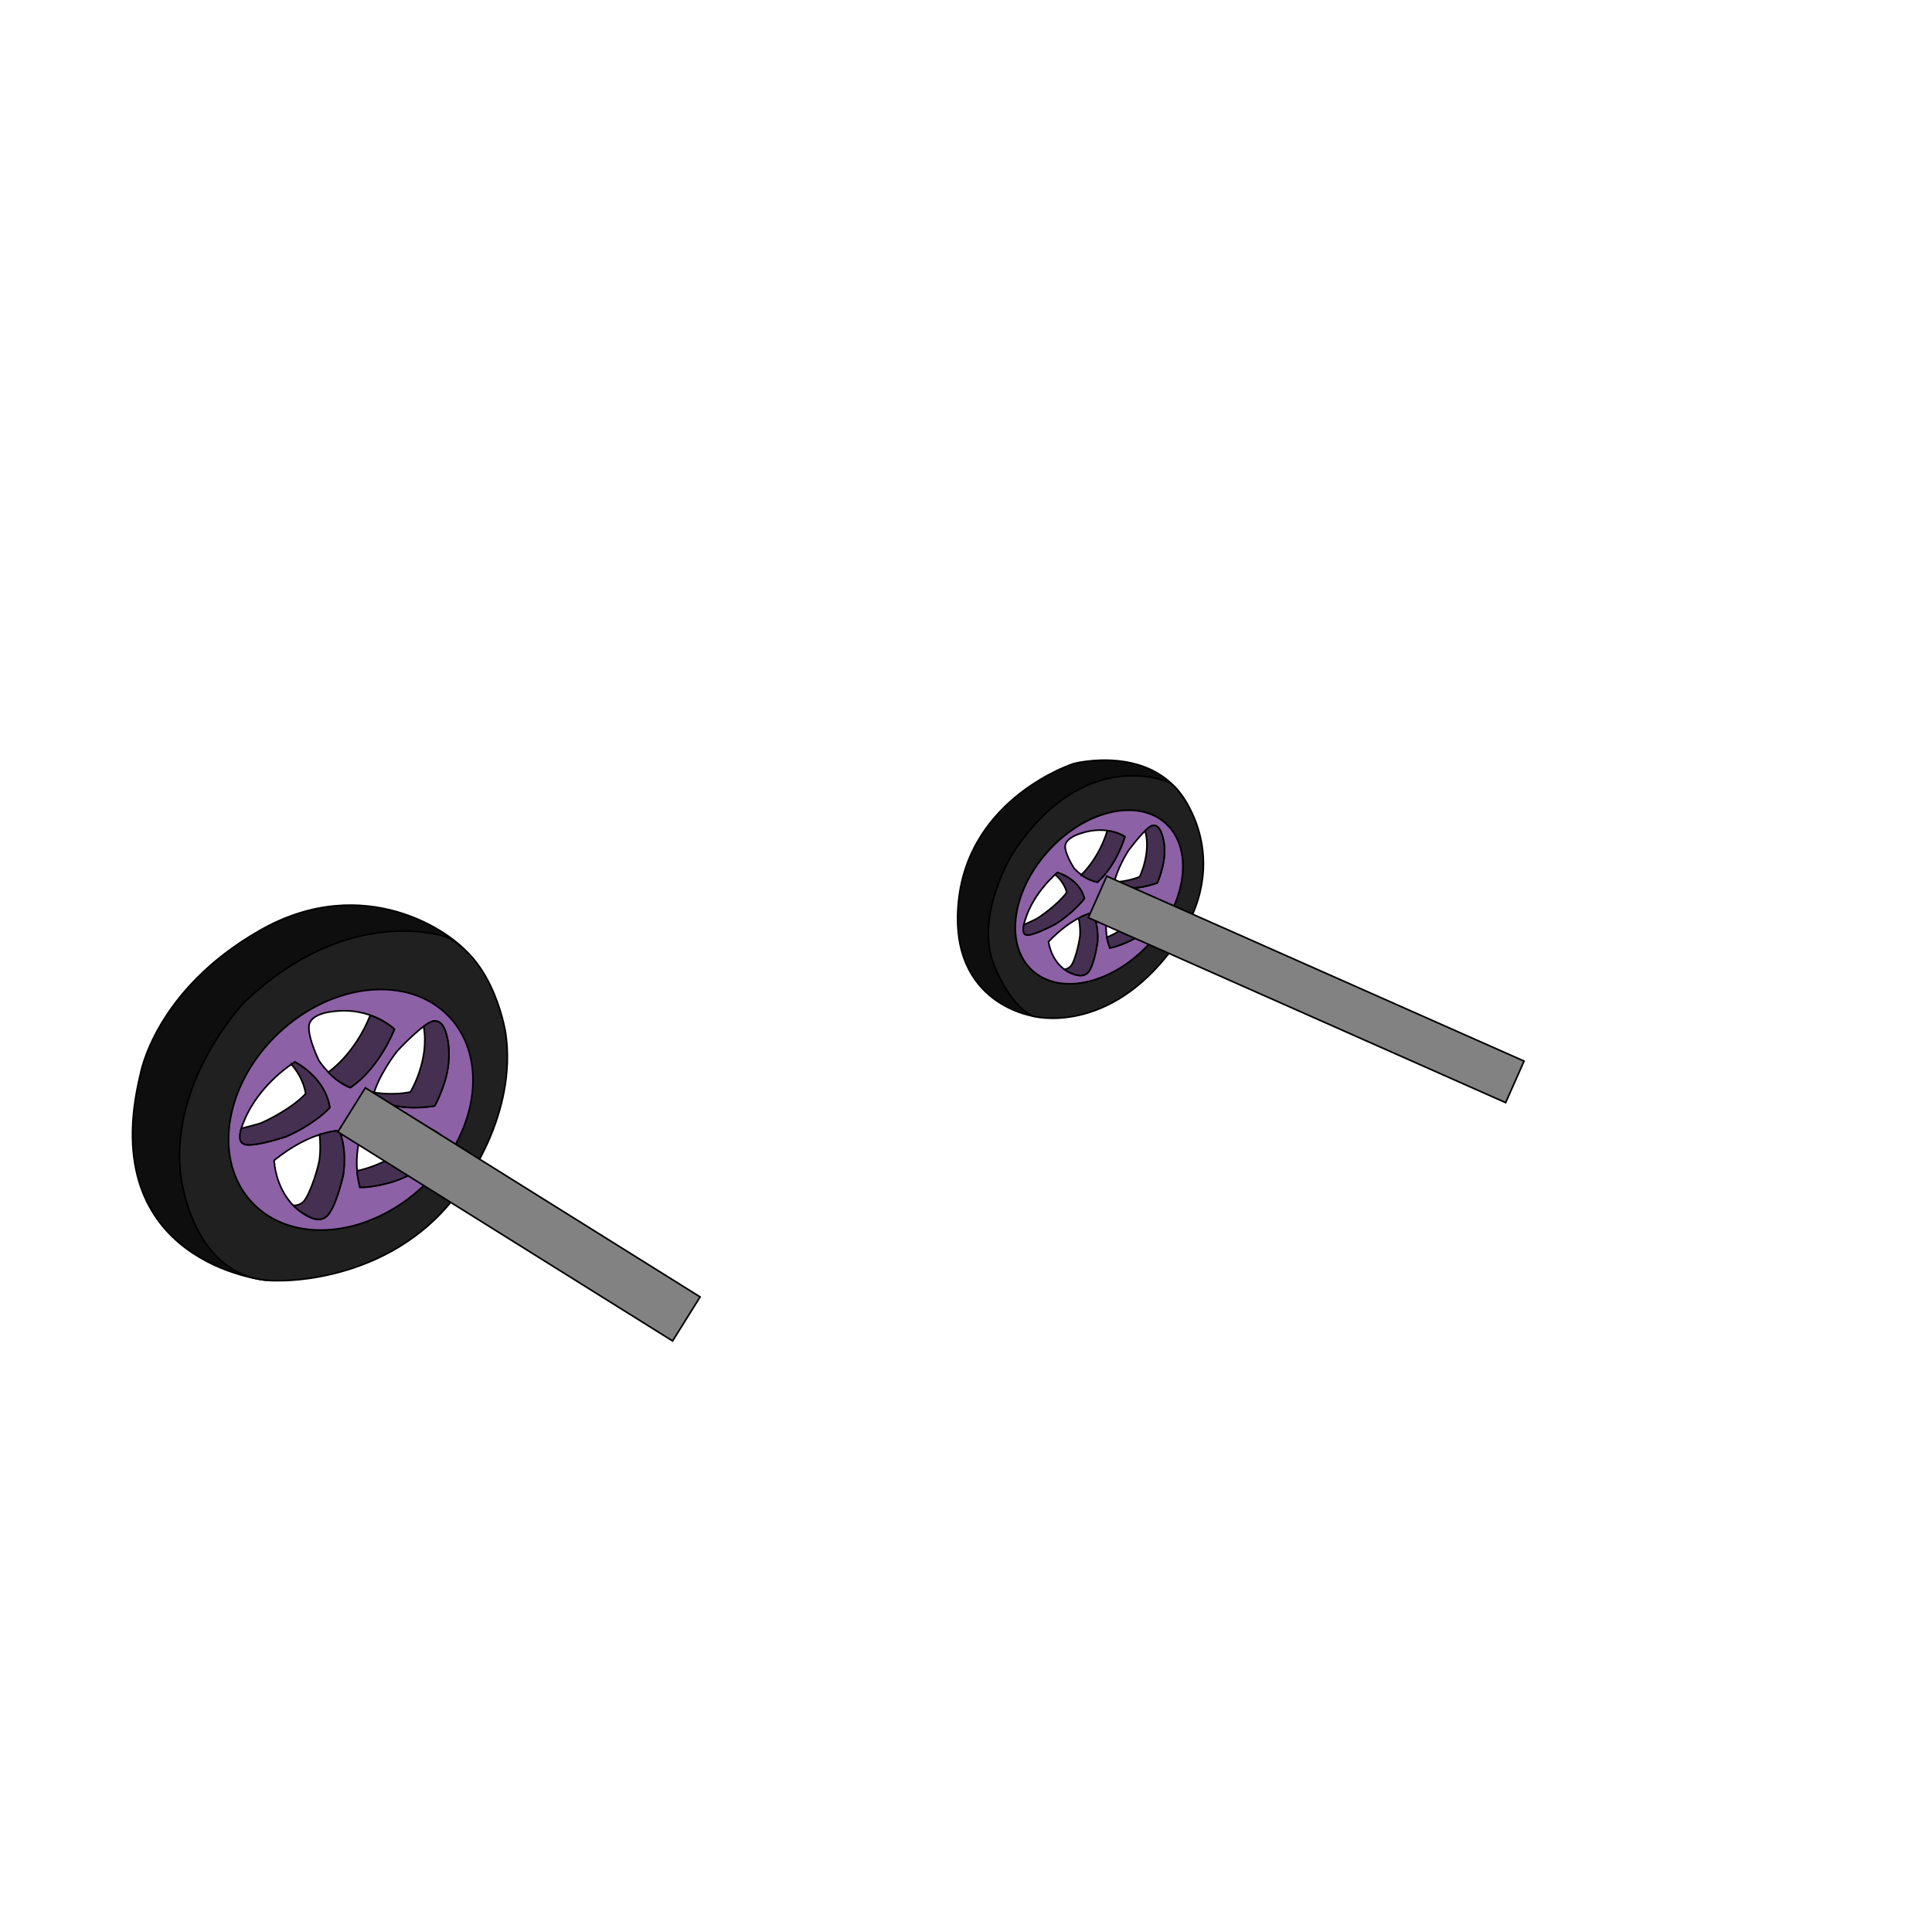 <?xml version="1.0" encoding="UTF-8"?>
<svg xmlns="http://www.w3.org/2000/svg" viewBox="0 0 595.28 595.28">
  <defs>
    <style>
      .cls-1 {
        fill: #828282;
      }

      .cls-1, .cls-2, .cls-3, .cls-4 {
        stroke: #000;
        stroke-miterlimit: 10;
        stroke-width: .5px;
      }

      .cls-2 {
        fill: #0e0e0e;
      }

      .cls-5 {
        fill: #5f4e49;
        opacity: 0;
      }

      .cls-3 {
        fill: #8d61a5;
      }

      .cls-4 {
        fill: #202020;
      }

      .cls-6 {
        opacity: .5;
      }
    </style>
  </defs>
  <g id="fond_transparent">
    <rect class="cls-5" width="596.32" height="596.32"/>
  </g>
  <g id="roue_arrière_v2">
    <g id="roue_3">
      <g id="violet">
        <g id="roue_3-2" data-name="roue_3">
          <g>
            <path class="cls-2" d="M319.22,313.25s-27.15-3.21-23.89-35.46c3.26-32.25,35.5-42.51,35.5-42.51,0,0,24.02-6.3,34.66,11.87,3.71,6.34-9.97-5.51-31.41-1.69-6.43,1.15-21.74,21.25-23.87,28.8-4.89,17.32,9,38.98,9,38.98Z"/>
            <path class="cls-4" d="M360.1,241.01s-26.02-11.84-48.22,22.17c0,0-11.02,18.06-6.09,32.79,0,0,4.43,13.3,12.56,17.15,0,0,22.96,6.29,43.15-21.15,20.18-27.43,1.67-49.95-1.4-50.96ZM360.84,281c-1.3,2.59-2.87,5.03-4.65,7.28-4.13,5.22-9.35,9.39-14.81,11.96-1.05.49-2.11.93-3.17,1.3-4.35,1.53-8.74,2.01-12.74,1.17-6.75-1.4-11-6.24-12.25-12.72-.86-4.43-.31-9.64,1.81-15.06.41-1.05.88-2.11,1.41-3.18,6.39-12.78,19.41-21.84,30.79-22.11.96-.02,1.91.02,2.85.13.58.07,1.17.15,1.74.27,2.77.58,5.11,1.73,7.01,3.34,6.5,5.51,7.65,16.35,2.02,27.61Z"/>
          </g>
          <g>
            <path class="cls-3" d="M328.68,274.99s3.13,1.2,5.42,1.87"/>
            <line class="cls-3" x1="351.14" y1="270.15" x2="356.55" y2="272.02"/>
            <path class="cls-3" d="M321.85,263.52c-10.82,12.94-12.08,29.19-2.8,36.3,9.28,7.11,25.57,2.37,36.4-10.57,10.82-12.94,12.08-29.19,2.8-36.3-9.28-7.11-25.57-2.37-36.4,10.57ZM330.98,267.57s-2.77-4.16-2.78-6.78c0-2.62,4.61-3.95,4.61-3.95,8.42-2.89,13.79.97,13.79.97-2.94,9.39-8.45,13.98-8.45,13.98-4.04-.65-7.16-4.23-7.16-4.23ZM315.86,283.46c2.66-8.71,9.99-14.64,9.99-14.64,7.33,2.51,8.25,8.03,8.25,8.03-3.29,4.32-8.86,7.85-8.86,7.85,0,0-5.92,3.2-8.51,3.38-2.59.17-.88-4.61-.88-4.61ZM335.7,299.02c-1.58,2.7-5.1,1.08-5.1,1.08-6.71-2.48-7.53-9.95-7.53-9.95,7.42-7.77,13.44-8.93,13.44-8.93,1.99,3.29,1.66,9.01,1.66,9.01,0,0-.88,6.09-2.47,8.79ZM359.05,278.28c1.61,1.52-2.32,5.32-2.32,5.32-6.89,7.2-14.78,8.48-14.78,8.48-2.72-7.4.14-13.68.14-13.68,4.55-2.27,9.95-2.24,9.95-2.24,0,0,5.4.6,7.01,2.12ZM356.55,272.02c-9.08,3.31-13.38.66-13.38.66.76-4.67,4.36-10.37,4.36-10.37,0,0,4.15-5.73,6.71-7.52,2.56-1.79,3.71,2.14,3.71,2.14,2.55,6.85-1.39,15.1-1.39,15.1Z"/>
            <g>
              <path class="cls-3" d="M333.17,269.53s5.31-4.73,8.01-13.58c0,0,3.29.36,5.42,1.87,0,0-2.5,8.69-8.45,13.98,0,0-2.79-.48-4.98-2.27Z"/>
              <path class="cls-3" d="M325.08,269.49l.71-.62s6.84,1.79,8.3,7.99c0,0-2.99,4.12-8.86,7.85,0,0-4.38,2.35-7.17,3.15s-3.07-.55-2.61-2.92c0,0,3.64-1.61,4.36-2.1,0,0,5.72-3.68,8.86-7.85,0,0-.57-3.04-3.59-5.5Z"/>
              <path class="cls-3" d="M332.36,282.88s2.38-1.28,4.15-1.66c0,0,2.01,2.91,1.67,8.81,0,0-.68,5.44-2.19,8.46s-3.99,2.15-6.52,1.12c0,0-1.06-.58-1.51-.92,0,0,1.47-.12,2.33-1.53s2.09-5.69,2.47-8.79c0,0,.24-2.39-.4-5.48Z"/>
              <path class="cls-3" d="M341.07,288.78s6.72-2.51,11.66-8.67c0,0,2.12-2.63.9-3.71,0,0,4.32.65,5.53,1.99s-2.01,4.75-2.01,4.75c0,0-4.26,4.86-9.75,7.09,0,0-3.39,1.57-5.46,1.83,0,0-.81-2.31-.88-3.29Z"/>
              <path class="cls-3" d="M343.35,271.8s3.95-.11,7.79-1.65c0,0,3.6-7.35,1.7-14.17,0,0,1.52-1.62,2.5-1.65s1.8.43,2.54,2.4c0,0,1.79,4.08.41,9.94,0,0-1.01,4.17-1.74,5.35,0,0-8.24,3.17-13.38.66l.17-.88Z"/>
            </g>
          </g>
          <g>
            <path class="cls-6" d="M333.17,269.53s5.31-4.73,8.01-13.58c0,0,3.29.36,5.42,1.87,0,0-2.5,8.69-8.45,13.98,0,0-2.79-.48-4.98-2.27Z"/>
            <path class="cls-6" d="M325.08,269.49l.71-.62s6.84,1.79,8.3,7.99c0,0-2.99,4.12-8.86,7.85,0,0-4.38,2.35-7.17,3.15-2.79.8-3.07-.55-2.61-2.92,0,0,3.64-1.61,4.36-2.1,0,0,5.72-3.68,8.86-7.85,0,0-.57-3.04-3.59-5.5Z"/>
            <path class="cls-6" d="M332.36,282.88s2.38-1.28,4.15-1.66c0,0,2.01,2.91,1.67,8.81,0,0-.68,5.44-2.19,8.46-1.51,3.01-3.99,2.15-6.52,1.12,0,0-1.06-.58-1.51-.92,0,0,1.47-.12,2.33-1.53s2.09-5.69,2.47-8.79c0,0,.24-2.39-.4-5.48Z"/>
            <path class="cls-6" d="M341.07,288.78s6.72-2.51,11.66-8.67c0,0,2.12-2.63.9-3.71,0,0,4.32.65,5.53,1.99s-2.01,4.75-2.01,4.75c0,0-4.26,4.86-9.75,7.09,0,0-3.39,1.57-5.46,1.83,0,0-.81-2.31-.88-3.29Z"/>
            <path class="cls-6" d="M343.35,271.8s3.95-.11,7.79-1.65c0,0,3.6-7.35,1.7-14.17,0,0,1.52-1.62,2.5-1.65s1.8.43,2.54,2.4c0,0,1.79,4.08.41,9.94,0,0-1.01,4.17-1.74,5.35,0,0-8.24,3.17-13.38.66l.17-.88Z"/>
          </g>
          <g>
            <line class="cls-1" x1="338.19" y1="276.38" x2="466.77" y2="333.37"/>
            <rect class="cls-1" x="395.48" y="234.55" width="14" height="140.64" transform="translate(-39.33 549.3) rotate(-66.1)"/>
          </g>
        </g>
        <g id="roue_3-3" data-name="roue_3">
          <g>
            <path class="cls-2" d="M71.89,342.48c1.6-7.11,5.22-14.29,10.73-20.6,1.07-1.23,2.21-2.42,3.42-3.58,14.56-13.85,34.4-17.29,47.33-9.14,1.09.69,2.13,1.47,3.12,2.32,5.46-9.49,8.66-16.34,7.56-17.8-4.49-5.91-31.42-25.52-63.89-7.05-32.47,18.47-36.88,44.25-36.88,44.25-14.31,58.46,38.67,63.57,38.67,63.57,0,0,4.61-6.57,11.34-16.38-5.76-1.03-10.97-3.63-14.98-7.85-6.76-7.11-8.74-17.35-6.41-27.74Z"/>
            <path class="cls-4" d="M155.83,318.54s-3.22-22.3-18.25-29.84c0,0-30.14-10.84-62.51,20.35,0,0-22.09,23.12-19.55,51.72,0,0,3.01,34.75,30.41,33.81,0,0,36.68,1.26,57.08-29.73,0,0,16.34-21.46,12.82-46.3ZM130.33,365.33c-2.95,2.81-6.13,5.18-9.42,7.13-7.65,4.52-15.92,6.68-23.54,6.33-7.46-.34-14.29-3.08-19.29-8.33-6.76-7.11-8.74-17.35-6.41-27.74,1.6-7.11,5.22-14.29,10.73-20.6,1.07-1.23,2.21-2.42,3.42-3.58,14.56-13.85,34.4-17.29,47.33-9.14,1.78,1.12,3.43,2.46,4.91,4.02,2.78,2.92,4.74,6.37,5.94,10.13,4.11,12.91-.86,29.59-13.68,41.79Z"/>
          </g>
          <g>
            <path class="cls-3" d="M94.18,337.01s4.28,2.66,7.42,4.3"/>
            <line class="cls-3" x1="126.45" y1="336.45" x2="133.87" y2="340.75"/>
            <path class="cls-3" d="M85.9,318.29c-16.81,15.76-20.5,39.13-8.25,52.19,12.25,13.06,35.81,10.88,52.61-4.89,16.81-15.76,20.5-39.13,8.25-52.19-12.25-13.06-35.81-10.88-52.61,4.89ZM98.31,326.85s-3.42-6.88-3.12-10.71c.3-3.83,6.97-4.43,6.97-4.43,12.22-1.78,19.34,5.42,19.34,5.42-5.27,12.87-13.58,17.97-13.58,17.97-5.63-2.12-9.61-8.25-9.61-8.25ZM75.08,345.68c4.79-11.95,15.83-18.48,15.83-18.48,10.05,5.78,10.69,14.12,10.69,14.12-5.15,5.35-13.43,8.89-13.43,8.89,0,0-8.73,2.96-12.4,2.47-3.67-.49-.69-6.99-.69-6.99ZM101.25,374.14c-2.55,3.49-7.33.1-7.33.1-9.17-5.57-9.45-16.72-9.45-16.72,11.39-9.2,20.02-9.14,20.02-9.14,2.42,5.38,1.28,13.63,1.28,13.63,0,0-1.97,8.64-4.52,12.13ZM136.66,350.62c2.09,2.69-3.91,7.09-3.91,7.09-10.58,8.53-21.86,8.1-21.86,8.1-2.96-11.59,1.82-19.94,1.82-19.94,6.7-2,14.31-.39,14.31-.39,0,0,7.55,2.44,9.64,5.13ZM133.87,340.75c-13.2,2.2-18.95-2.9-18.95-2.9,1.63-6.6,7.38-13.89,7.38-13.89,0,0,6.54-7.17,10.36-9.04,3.82-1.87,4.98,4.19,4.98,4.19,2.79,10.74-3.76,21.64-3.76,21.64Z"/>
            <g>
              <path class="cls-3" d="M101.17,330.35s8.05-5.36,12.92-17.51c0,0,4.6,1.48,7.42,4.3,0,0-4.56,11.97-13.58,17.97,0,0-3.89-1.52-6.76-4.75Z"/>
              <path class="cls-3" d="M89.76,327.94l1.08-.71s9.45,4.59,10.76,14.07c0,0-4.71,5.15-13.43,8.89,0,0-6.46,2.16-10.49,2.52-4.03.37-4.27-1.69-3.34-5.02,0,0,5.32-1.3,6.41-1.8,0,0,8.51-3.72,13.43-8.89,0,0-.45-4.6-4.42-9.07Z"/>
              <path class="cls-3" d="M98.44,349.61s3.5-1.18,6.06-1.22c0,0,2.49,4.83,1.31,13.34,0,0-1.61,7.75-4.09,11.71-2.49,3.96-5.89,1.99-9.33-.25,0,0-1.43-1.15-2.02-1.79,0,0,2.09.24,3.47-1.56s3.62-7.71,4.52-12.13c0,0,.63-3.43.09-8.11Z"/>
              <path class="cls-3" d="M110.03,360.75s9.78-1.72,17.49-9.28c0,0,3.31-3.23,1.72-5.15,0,0,6.02,2.2,7.57,4.51s-3.4,6.35-3.4,6.35c0,0-6.59,5.86-14.6,7.54,0,0-4.98,1.31-7.92,1.09,0,0-.88-3.61-.86-5.06Z"/>
              <path class="cls-3" d="M115.27,336.62s5.59.99,11.18-.16c0,0,5.96-9.7,4.08-20.19,0,0,2.34-1.92,3.73-1.69s2.49,1.15,3.31,4.23c0,0,2.05,6.48-.6,14.64,0,0-1.92,5.79-3.08,7.31,0,0-12,2.24-18.95-2.9l.35-1.23Z"/>
            </g>
          </g>
          <g>
            <path class="cls-6" d="M101.16,330.35s8.05-5.36,12.92-17.51c0,0,4.6,1.48,7.42,4.3,0,0-4.56,11.97-13.58,17.97,0,0-3.89-1.52-6.76-4.75Z"/>
            <path class="cls-6" d="M89.76,327.94l1.08-.71s9.45,4.59,10.76,14.07c0,0-4.71,5.15-13.43,8.89,0,0-6.46,2.16-10.49,2.52-4.03.37-4.27-1.69-3.34-5.02,0,0,5.32-1.3,6.41-1.8,0,0,8.51-3.72,13.43-8.89,0,0-.45-4.6-4.42-9.07Z"/>
            <path class="cls-6" d="M98.44,349.61s3.5-1.18,6.06-1.22c0,0,2.49,4.83,1.31,13.34,0,0-1.61,7.75-4.09,11.71-2.49,3.96-5.89,1.99-9.33-.25,0,0-1.43-1.15-2.02-1.79,0,0,2.09.24,3.47-1.56s3.62-7.71,4.52-12.13c0,0,.63-3.43.09-8.11Z"/>
            <path class="cls-6" d="M110.03,360.75s9.78-1.72,17.49-9.28c0,0,3.31-3.23,1.72-5.15,0,0,6.02,2.2,7.57,4.51s-3.4,6.35-3.4,6.35c0,0-6.59,5.86-14.6,7.54,0,0-4.98,1.31-7.92,1.09,0,0-.88-3.61-.86-5.06Z"/>
            <path class="cls-6" d="M115.27,336.62s5.59.99,11.18-.16c0,0,5.96-9.7,4.08-20.19,0,0,2.34-1.92,3.73-1.69s2.49,1.15,3.31,4.23c0,0,2.05,6.48-.6,14.64,0,0-1.92,5.79-3.08,7.31,0,0-12,2.24-18.95-2.9l.35-1.23Z"/>
          </g>
          <g>
            <line class="cls-1" x1="211.49" y1="406.36" x2="108.34" y2="341.94"/>
            <rect class="cls-1" x="151.91" y="313.34" width="16" height="121.61" transform="translate(-242.14 311.59) rotate(-58.01)"/>
          </g>
        </g>
      </g>
    </g>
  </g>
</svg>